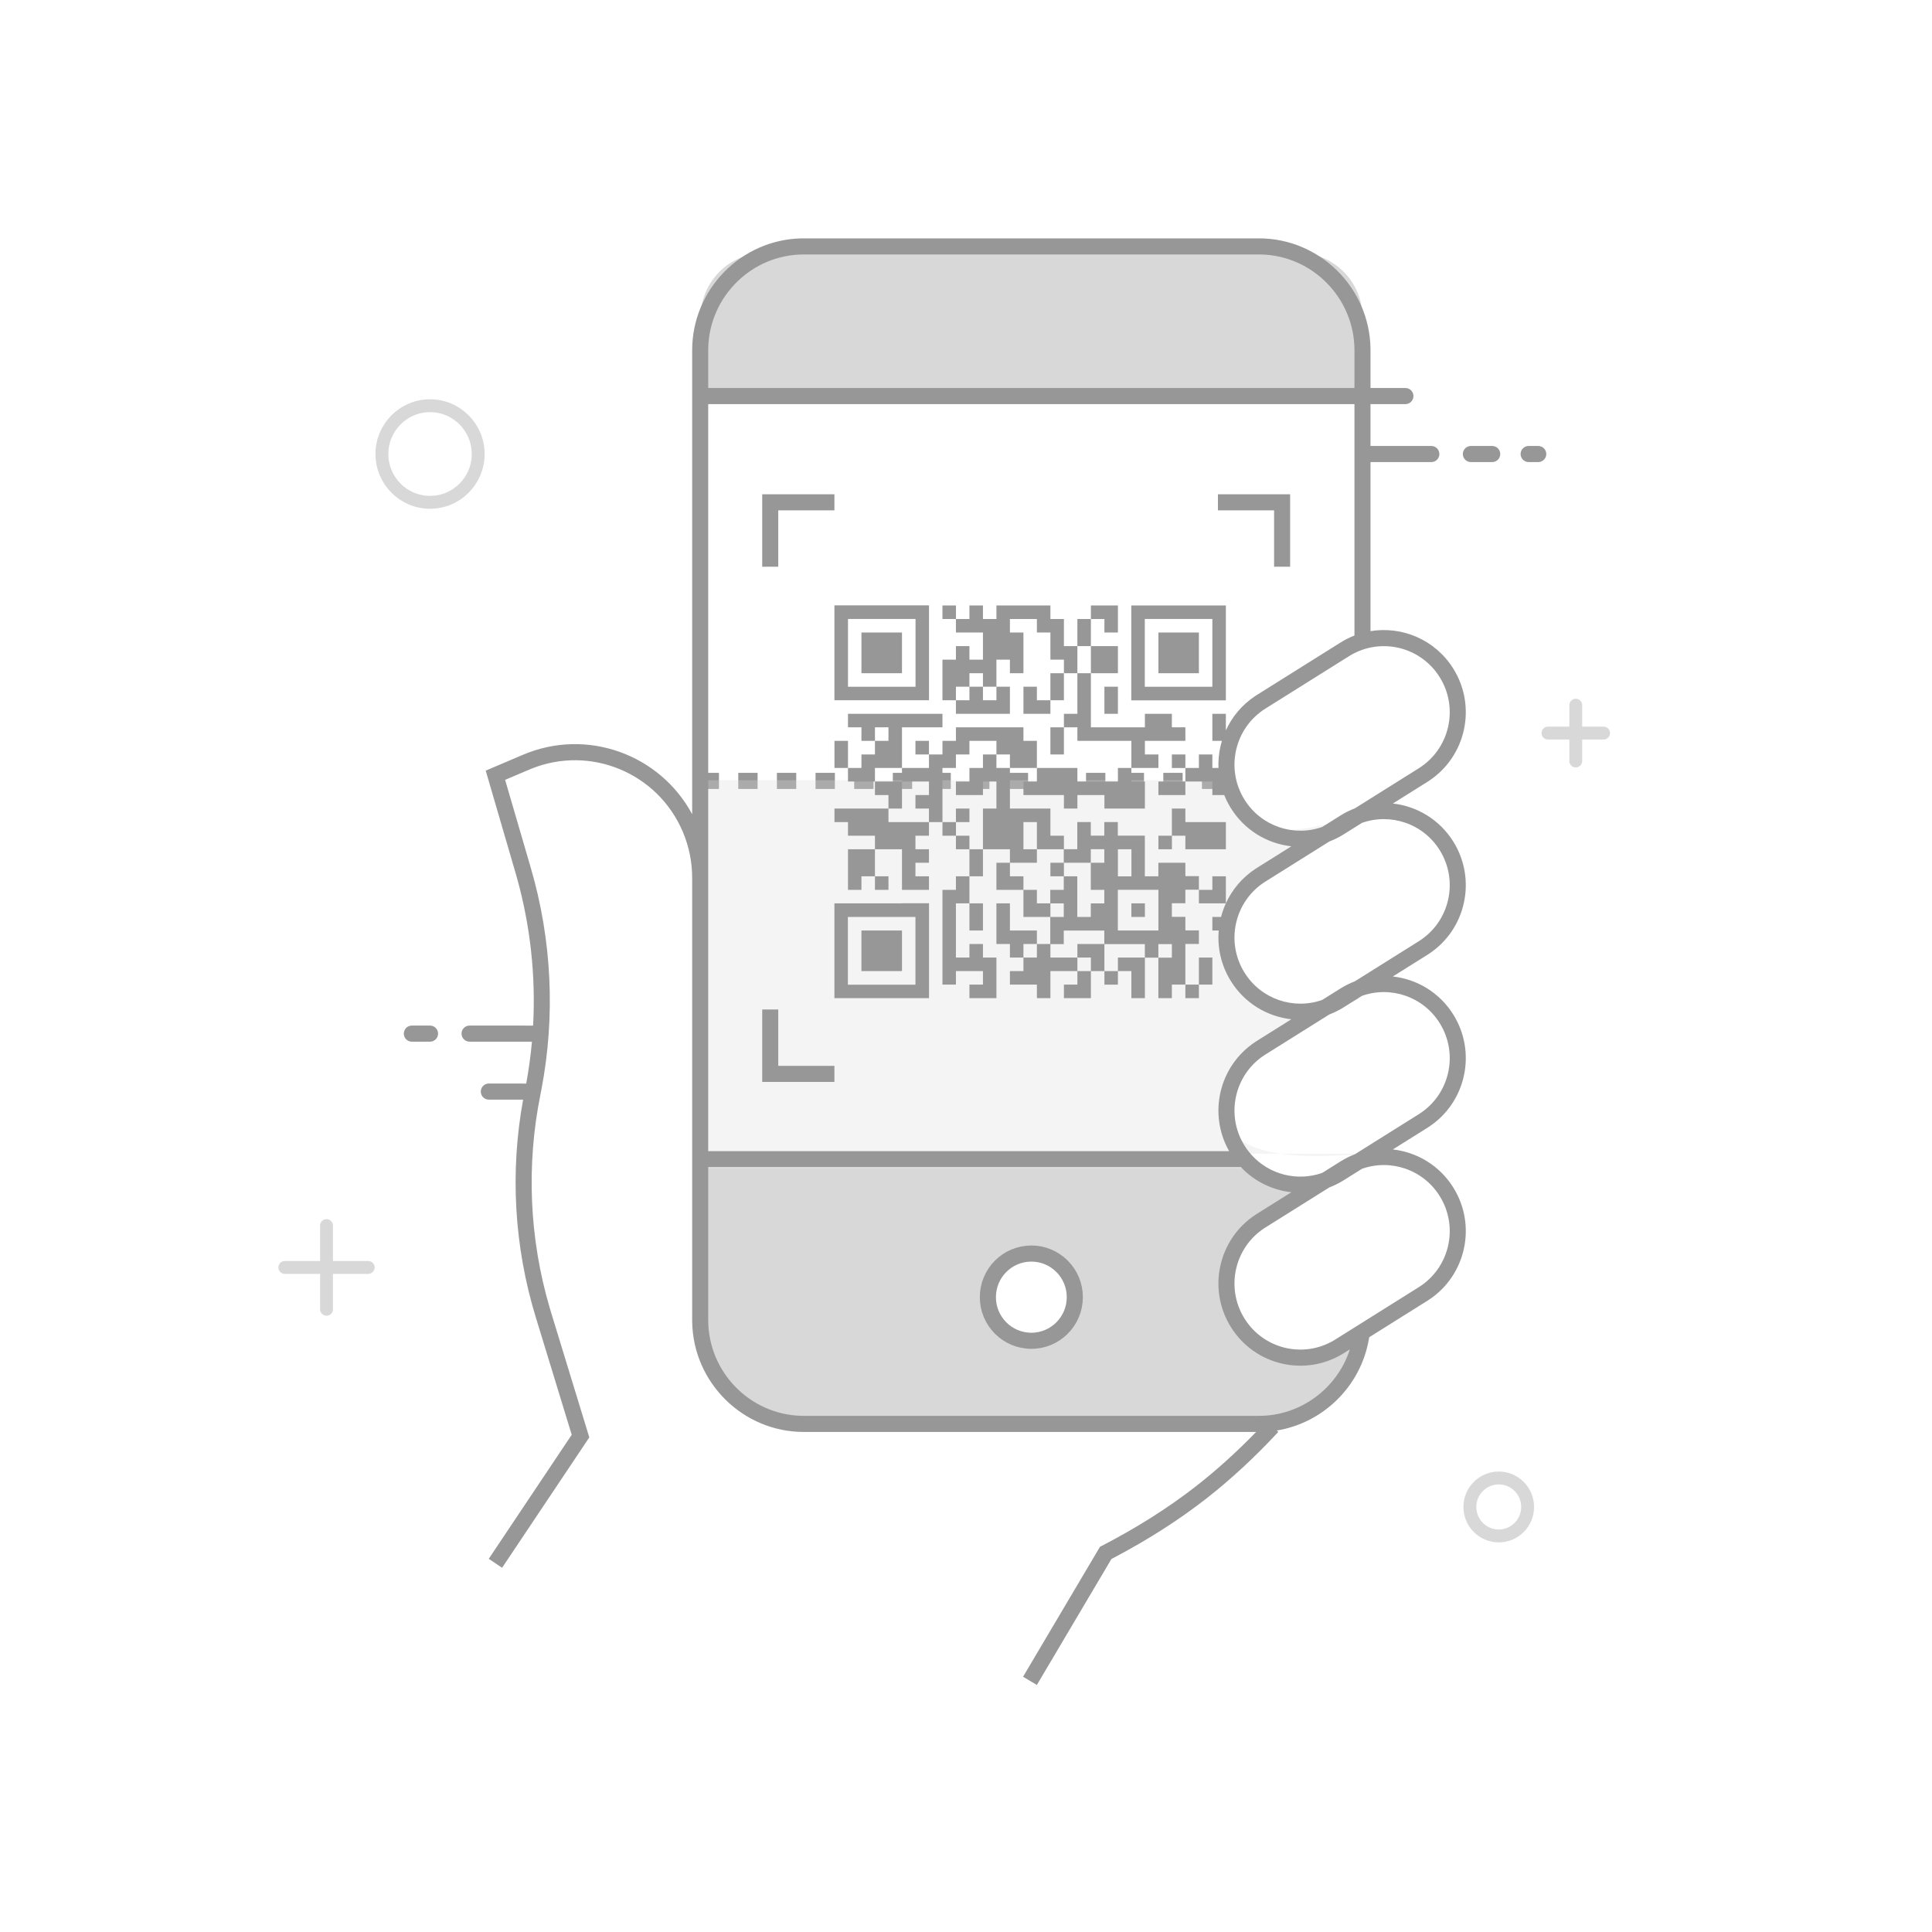<svg width="300" height="300" viewBox="0 0 300 300" fill="none" xmlns="http://www.w3.org/2000/svg">
<rect width="300" height="300" fill="white"/>
<g clip-path="url(#clip0)">
<path fill-rule="evenodd" clip-rule="evenodd" d="M108.794 62.282V49.275C108.794 43.752 113.256 39.275 118.76 39.275H201.599C207.103 39.275 211.566 43.752 211.566 49.275V62.282H108.794ZM194.324 181.344C195.9 182.225 197.442 182.906 198.949 183.387C200.456 183.869 202.02 184.18 203.64 184.321L193.524 191.055C190.941 194.141 189.931 196.997 190.493 199.623C191.336 203.561 194.258 209.331 198.949 210.154C202.076 210.703 206.224 209.766 211.392 207.344C210.694 211.564 208.891 214.912 205.983 217.388C203.074 219.864 198.299 221.102 191.657 221.102H123.871C113.774 218.45 108.726 212.531 108.726 203.345V181.344H194.324ZM160.146 194.652C156.417 194.652 153.395 197.684 153.395 201.425C153.395 205.165 156.417 208.198 160.146 208.198C163.874 208.198 166.896 205.165 166.896 201.425C166.896 197.684 163.874 194.652 160.146 194.652Z" fill="#D8D8D8"/>
<path d="M160.146 208.196C163.874 208.196 166.896 205.164 166.896 201.423C166.896 197.683 163.874 194.65 160.146 194.65C156.418 194.65 153.396 197.683 153.396 201.423C153.396 205.164 156.418 208.196 160.146 208.196Z" stroke="#979797" stroke-width="2.5"/>
<path d="M66.778 78C70.906 78 74.253 74.642 74.253 70.5C74.253 66.358 70.906 63 66.778 63C62.649 63 59.303 66.358 59.303 70.5C59.303 74.642 62.649 78 66.778 78Z" stroke="#D8D8D8" stroke-width="2"/>
<path d="M232.724 238.5C235.201 238.5 237.209 236.485 237.209 234C237.209 231.515 235.201 229.5 232.724 229.5C230.247 229.5 228.239 231.515 228.239 234C228.239 236.485 230.247 238.5 232.724 238.5Z" stroke="#D8D8D8" stroke-width="2"/>
<path d="M50.702 189.308C51.213 189.308 51.635 189.694 51.692 190.191L51.699 190.308L51.698 195.806L57.179 195.806C57.73 195.806 58.176 196.254 58.176 196.806C58.176 197.319 57.791 197.742 57.295 197.8L57.179 197.806L51.698 197.806L51.699 203.305C51.699 203.857 51.253 204.305 50.702 204.305C50.191 204.305 49.77 203.919 49.712 203.422L49.706 203.305L49.705 197.806L44.225 197.806C43.675 197.806 43.228 197.359 43.228 196.806C43.228 196.294 43.613 195.871 44.109 195.813L44.225 195.806L49.705 195.806L49.706 190.308C49.706 189.756 50.152 189.308 50.702 189.308ZM244.685 108.5C245.196 108.5 245.617 108.886 245.675 109.383L245.682 109.5L245.681 112.832L249.003 112.832C249.553 112.832 250 113.28 250 113.832C250 114.345 249.615 114.768 249.119 114.826L249.003 114.832L245.681 114.832L245.682 118.165C245.682 118.717 245.235 119.165 244.685 119.165C244.174 119.165 243.753 118.779 243.695 118.281L243.688 118.165L243.688 114.832L240.367 114.832C239.816 114.832 239.37 114.385 239.37 113.832C239.37 113.32 239.755 112.897 240.251 112.839L240.367 112.832L243.688 112.832L243.688 109.5C243.688 108.948 244.134 108.5 244.685 108.5Z" fill="#D8D8D8"/>
<path d="M108.639 121.258H191.88" stroke="#979797" stroke-width="2.5" stroke-dasharray="3 3"/>
<path opacity="0.3" fill-rule="evenodd" clip-rule="evenodd" d="M108.895 121.15H190.82C193.133 125.609 195.388 128.129 197.585 128.711C199.783 129.294 204.439 128.605 211.552 126.646C195.395 133.738 188.484 140.737 190.82 147.642C192.081 151.369 193.659 155.34 197.585 156.455C199.818 157.089 204.473 156.574 211.552 154.91C197.731 160.303 190.664 166.023 190.352 172.068C190.04 178.113 197.107 180.474 211.552 179.15H108.895V121.15Z" fill="#D8D8D8"/>
<path d="M195.492 37.012C204.912 37.012 212.634 44.652 212.808 54.059L212.811 54.384L212.811 60.251L218.232 60.251C218.92 60.251 219.478 60.811 219.478 61.501C219.478 62.148 218.987 62.681 218.359 62.745L218.232 62.751L212.811 62.751V69.251L222.259 69.251C222.947 69.251 223.505 69.811 223.505 70.501C223.505 71.148 223.015 71.68 222.386 71.745L222.259 71.751L212.811 71.751L212.811 98.004C217.725 97.19 222.87 99.332 225.674 103.834C229.339 109.719 227.639 117.441 221.9 121.242L221.628 121.418L216.28 124.77C220.014 125.185 223.529 127.248 225.674 130.692C229.339 136.577 227.639 144.299 221.9 148.1L221.628 148.276L216.28 151.628C220.014 152.043 223.529 154.106 225.674 157.55C229.339 163.435 227.639 171.157 221.9 174.958L221.628 175.134L216.28 178.486C220.014 178.901 223.529 180.964 225.674 184.408C229.339 190.292 227.639 198.015 221.9 201.816L221.628 201.991L212.604 207.648L212.568 207.885C211.323 215.235 205.486 220.949 198.261 222.128L198.496 222.347C194.827 226.296 191.085 229.758 187.269 232.733C183.109 235.977 178.433 238.976 173.244 241.729L172.584 242.075L161.003 261.639L158.86 260.363L170.804 240.186L171.121 240.022C176.571 237.197 181.444 234.109 185.74 230.759C188.889 228.304 191.992 225.502 195.049 222.354L124.799 222.352C115.377 222.352 107.657 214.716 107.483 205.306L107.48 204.981V136.351C107.485 133.888 106.994 131.45 106.036 129.183C102.159 120.006 91.677 115.666 82.499 119.371L82.184 119.502L78.434 121.096L82.438 134.816C85.694 145.977 86.253 157.752 84.074 169.167L83.921 169.945C81.701 180.933 82.192 192.295 85.347 203.043L85.571 203.792L91.507 223.197L77.962 243.445L75.893 242.051L88.776 222.792L83.189 204.525C79.842 193.582 79.172 181.997 81.229 170.751L75.903 170.751C75.215 170.751 74.657 170.191 74.657 169.501C74.657 168.854 75.147 168.321 75.776 168.257L75.903 168.251L81.71 168.252C82.108 166.095 82.404 163.926 82.6 161.751L72.913 161.751C72.225 161.751 71.667 161.191 71.667 160.501C71.667 159.854 72.157 159.321 72.786 159.257L72.913 159.251L82.78 159.252C83.201 151.526 82.357 143.762 80.261 136.271L80.046 135.519L75.421 119.663L81.211 117.2C91.12 112.985 102.47 117.115 107.48 126.431L107.48 54.385C107.48 44.938 115.095 37.19 124.474 37.015L124.799 37.012H195.492ZM192.709 181.251L109.971 181.251L109.971 204.981C109.971 213.054 116.475 219.68 124.486 219.849L124.799 219.852H195.492C202.01 219.852 207.668 215.548 209.607 209.528L208.656 210.124C202.699 213.859 194.853 212.041 191.131 206.065C187.466 200.18 189.165 192.458 194.905 188.657L195.177 188.481L200.524 185.129C197.601 184.804 194.812 183.469 192.709 181.251ZM211.485 181.492L208.656 183.266C207.934 183.719 207.185 184.09 206.419 184.382L196.497 190.601C191.707 193.604 190.251 199.934 193.244 204.74C196.184 209.461 202.325 210.955 207.082 208.158L207.335 208.004L220.307 199.871C225.097 196.868 226.554 190.538 223.561 185.733C220.973 181.577 215.906 179.922 211.485 181.492ZM211.485 154.634L208.656 156.409C207.934 156.861 207.185 157.232 206.419 157.524L196.497 163.743C191.707 166.746 190.251 173.076 193.244 177.882C193.433 178.186 193.635 178.476 193.849 178.752L194.324 179.321C197.089 182.402 201.454 183.497 205.322 182.122L208.149 180.348C208.87 179.896 209.619 179.525 210.385 179.234L220.307 173.013C225.097 170.011 226.554 163.68 223.561 158.875C220.973 154.72 215.906 153.065 211.485 154.634ZM184.065 123.457H179.877V121.352H184.065L184.065 119.255H181.967V117.15H184.065V119.247H186.163V117.15H188.254V119.247L189.206 119.247C189.15 117.822 189.332 116.401 189.74 115.044L188.254 115.044V110.842H190.352L190.351 113.416C191.31 111.311 192.848 109.445 194.905 108.083L195.177 107.908L208.149 99.775C208.849 99.335 209.576 98.973 210.319 98.685L210.319 62.751H109.971V178.751L190.86 178.751C187.555 172.929 189.312 165.502 194.905 161.799L195.177 161.623L200.524 158.271C196.791 157.856 193.276 155.793 191.131 152.349C189.61 149.907 189.013 147.149 189.245 144.485L188.254 144.485V142.38L189.606 142.38C189.793 141.659 190.042 140.954 190.351 140.275L186.163 140.275V138.177H188.254V136.072H190.352L190.351 140.274C191.31 138.169 192.848 136.303 194.905 134.941L195.177 134.765L200.524 131.413C196.791 130.998 193.276 128.935 191.131 125.491C190.721 124.833 190.378 124.153 190.101 123.457L188.254 123.457V121.352H184.065V123.457ZM120.847 156.751V165.501H129.568V168.001H118.355V156.751H120.847ZM66.777 159.251C67.465 159.251 68.023 159.811 68.023 160.501C68.023 161.148 67.533 161.68 66.905 161.744L66.777 161.751H63.95C63.262 161.751 62.704 161.191 62.704 160.501C62.704 159.854 63.194 159.321 63.823 159.257L63.95 159.251H66.777ZM211.482 127.777L208.656 129.551C207.934 130.003 207.185 130.374 206.419 130.666L196.497 136.886C191.707 139.888 190.251 146.219 193.244 151.024C195.832 155.18 200.899 156.835 205.319 155.265L208.149 153.49C208.87 153.038 209.619 152.667 210.385 152.376L220.307 146.156C225.097 143.153 226.554 136.823 223.561 132.017C220.972 127.861 215.904 126.206 211.482 127.777ZM186.163 152.89V154.995H184.065V152.89H186.163ZM144.255 140.26V154.995H129.568V140.275H140.059V140.26H144.255ZM169.394 150.793V154.995H165.205V152.89H167.296V150.793H169.394ZM152.632 136.072L150.534 136.072L150.534 131.87H152.632L152.632 125.555H154.722V121.352H152.632V123.457H148.436V121.352H150.534V119.247H152.632V117.15L154.722 117.15L154.722 119.247H156.82V125.555H163.107V129.765H165.205L165.204 131.862L167.28 131.862V127.652H169.378V129.757H171.476V127.652H173.575V129.757H177.771V136.072H179.869V133.967H184.065V136.049H186.163V138.154H184.065V140.26H181.967V142.365H184.065V144.47H186.163V146.575H184.065V152.89H181.967V154.995H179.869V148.703L177.778 148.703L177.779 154.995H175.68V150.793H173.59V148.687L177.77 148.687L177.771 146.598L171.491 146.597L171.492 150.793L169.394 150.793V148.688H167.296V150.793L163.108 150.793V154.995H161.009V152.89H156.821V150.793H158.919L158.918 148.688H156.82V146.583H154.722V140.275H156.82V144.485H161.009V146.583L163.083 146.582L163.084 142.388H165.182V140.283L163.106 140.282L163.107 142.38H158.919V138.177H161.009V140.275L163.083 140.274L163.084 138.177H165.182V136.072H163.107V133.967H165.182L165.181 131.87L161.009 131.87V133.967H156.821V131.87H152.632V136.072ZM150.534 136.072V140.275L152.632 140.275V144.485H150.534L150.534 140.275H148.436V148.687H150.534V146.582H152.632V148.687H154.723V154.995H150.534V152.89H152.632V150.793H148.436V152.89H146.345V138.177H148.436L148.436 136.072H150.534ZM142.149 142.38H131.658V152.905H142.149V142.38ZM173.59 150.793V152.898H171.492V150.793H173.59ZM188.254 148.687V152.89L186.163 152.89L186.163 148.687H188.254ZM140.059 144.485V150.793H133.764V144.485H140.059ZM181.967 146.598H179.869V148.703H181.967V146.598ZM171.476 144.493H165.182V146.598L163.107 146.597L163.107 148.687L167.296 148.688V146.583L171.476 146.582L171.476 144.493ZM161.009 146.583L158.918 146.583V148.688L161.009 148.687L161.009 146.583ZM179.877 138.17H173.582V144.485H179.877V138.17ZM169.378 133.967H165.205V136.072H167.28V142.388H169.378V140.283H171.476V138.177H169.378V133.967ZM177.779 140.275V142.38H175.68V140.275H177.779ZM135.862 131.87V136.073H133.764V138.178H131.674V131.87L135.862 131.87ZM137.96 125.554V127.659L144.247 127.66V129.765H142.149V131.87H144.247V133.967H142.149V136.072H144.247V138.177H140.059V131.87L135.862 131.87V129.765H131.674V127.659H129.576V125.554H137.96ZM137.96 136.072V138.177H135.862V136.073L137.96 136.072ZM156.821 133.967L156.82 136.072H158.919V138.177H154.722V133.967H156.821ZM175.688 131.87H173.59V136.08H175.688V131.87ZM171.476 131.862H169.378V133.967H171.476V131.862ZM161.009 127.66H158.919V131.87H161.009V127.66ZM146.345 110.842V112.939H140.059L140.059 119.247H144.248V117.149H146.346V115.044H148.436V112.939H158.919V115.044H161.009V119.247L156.82 119.247V117.15L154.722 117.15L154.722 115.044H150.534V117.15H148.435V119.247H146.345L146.346 127.659H148.436V125.554H150.534V127.659H148.443V129.765L150.534 129.765L150.534 131.87H148.436V129.765L146.345 129.765L146.346 127.659L144.247 127.66L144.248 125.554H142.149V123.457H144.248V121.352H140.059V119.247L135.862 119.247V121.352H131.674V119.247H133.764V117.15H135.862V115.044H133.764V112.939H131.674V110.842H146.345ZM184.065 125.554V127.659H190.352V131.87H184.065V129.765L181.975 129.765V131.87H179.877V129.765L181.967 129.765V125.554H184.065ZM209.723 101.741L209.469 101.895L196.497 110.028C191.707 113.031 190.251 119.361 193.244 124.166C195.832 128.322 200.899 129.977 205.319 128.407L208.149 126.633C208.87 126.18 209.619 125.81 210.385 125.518L220.307 119.298C225.097 116.295 226.554 109.965 223.561 105.159C220.62 100.438 214.479 98.944 209.723 101.741ZM167.296 119.247V121.352H173.59V119.247H175.681V121.352H177.779V125.555H171.492V123.457H167.296V125.555H165.205V123.457H158.919V121.352H161.009V119.247H167.296ZM140.059 121.352L140.059 125.554H137.96V123.457H135.862L135.862 121.352L140.059 121.352ZM165.205 117.149H163.107V112.939H165.205L165.205 110.842H167.296V104.534H169.394V112.939H177.779V110.842H181.967V112.939H184.065V115.044H177.779V117.15H179.877V119.247H175.681V115.044H167.296V112.939H165.205V117.149ZM131.674 115.044L131.674 119.247H129.576V115.044H131.674ZM144.247 115.044L144.248 117.149H142.149V115.044H144.247ZM137.96 112.939H135.862V115.044H137.96V112.939ZM161.009 106.632V108.737H163.107V110.842H158.919V106.632H161.009ZM152.632 106.632V108.737H154.723V106.632H156.821V110.842H148.436V108.737H150.534V106.632H152.632ZM173.59 106.632V110.842H171.492V106.632H173.59ZM190.352 94.016V108.752H175.665V94.016H190.352ZM144.255 94.001V108.737H129.568V94.001H144.255ZM165.205 104.534V108.737H163.107V104.534H165.205ZM148.443 94.016V96.122H150.534V94.016H152.632V96.122H154.722V94.016H163.107V96.122H165.205V100.324H167.296V104.534L165.205 104.534V102.429H163.107V98.219H161.009V96.121H156.82V98.219H158.919V104.534H156.82V102.429H154.722L154.723 106.632H152.632V104.534H150.534V106.632H148.436V108.737H146.345V102.429H148.436V100.324H150.534V102.429H152.632V98.219H148.436V96.122H146.345V94.016H148.443ZM188.254 96.114H177.763V106.639H188.254V96.114ZM142.164 96.114H131.674V106.639H142.164V96.114ZM140.059 98.219V104.534H133.764V98.219H140.059ZM186.164 98.219V104.534H179.877V98.219H186.164ZM173.59 100.324V104.534H169.394V100.324H173.59ZM169.394 100.324H167.296V96.122H169.394V94.016H173.59V98.219H171.492V96.121L169.394 96.122V100.324ZM129.568 76.751V79.251H120.847V88.001H118.355V76.751H129.568ZM200.332 76.751V88.001H197.84V79.251H189.12V76.751H200.332ZM238.86 69.251C239.548 69.251 240.106 69.811 240.106 70.501C240.106 71.148 239.616 71.68 238.987 71.745L238.86 71.751H237.365C236.677 71.751 236.119 71.191 236.119 70.501C236.119 69.854 236.609 69.321 237.238 69.257L237.365 69.251H238.86ZM231.711 69.251C232.399 69.251 232.957 69.811 232.957 70.501C232.957 71.148 232.466 71.68 231.838 71.745L231.711 71.751H228.395C227.707 71.751 227.149 71.191 227.149 70.501C227.149 69.854 227.639 69.321 228.267 69.257L228.395 69.251H231.711ZM195.492 39.512H124.799C116.751 39.512 110.143 46.039 109.975 54.072L109.971 54.385L109.971 60.251H210.319L210.32 54.384C210.32 46.314 203.814 39.684 195.805 39.515L195.492 39.512Z" fill="#979797"/>
</g>
<defs>
<clipPath id="clip0">
<rect width="300" height="300" fill="white"/>
</clipPath>
</defs>
</svg>
